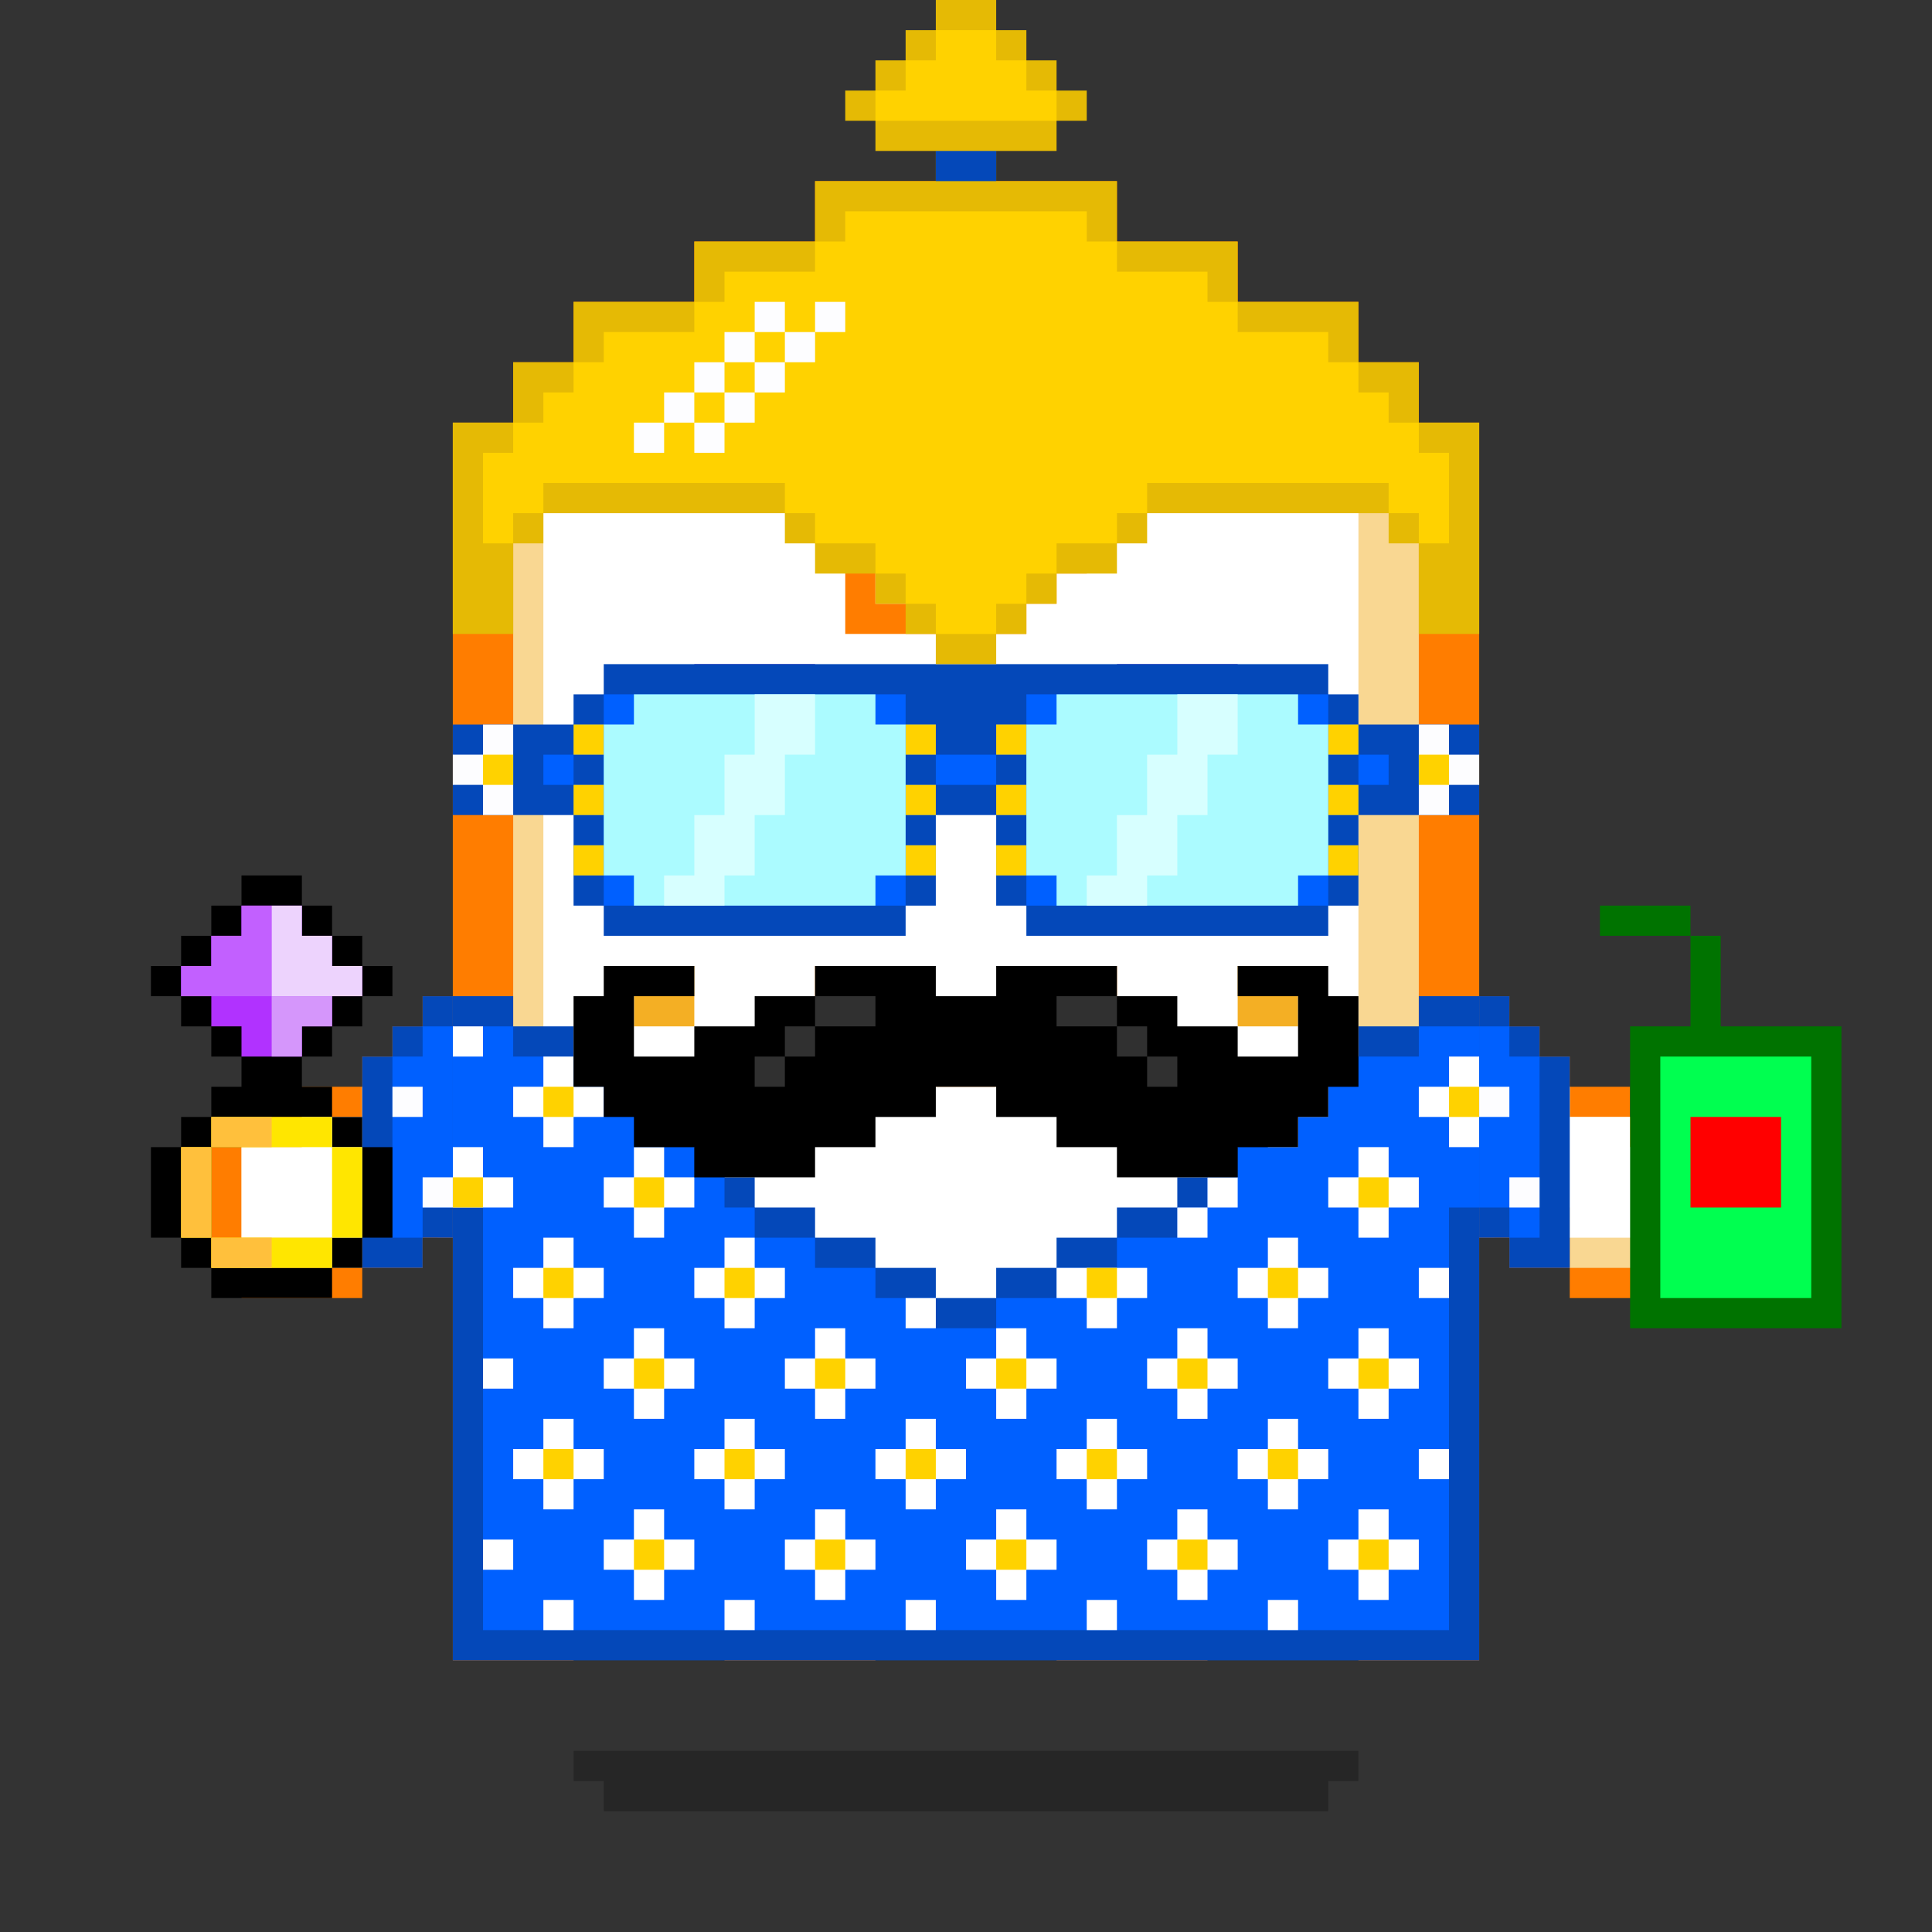 <svg xmlns="http://www.w3.org/2000/svg" viewBox="0 0 64 64"><rect x="0" y="0" width="64" height="64" fill="#333333" stroke="none"/><g class="gotchi-bg"><defs fill="#fff"><pattern id="a" patternUnits="userSpaceOnUse" width="4" height="4"><path d="M0 0h1v1H0zm2 2h1v1H2z"/></pattern><pattern id="b" patternUnits="userSpaceOnUse" x="0" y="0" width="2" height="2"><path d="M0 0h1v1H0z"/></pattern><pattern id="c" patternUnits="userSpaceOnUse" x="-2" y="0" width="8" height="1"><path d="M0 0h1v1H0zm2 0h1v1H2zm2 0h1v1H4z"/></pattern><pattern id="d" patternUnits="userSpaceOnUse" x="0" y="0" width="4" height="4"><path d="M0 0h1v1H0zm0 2h1v1H0zm1 0V1h1v1zm1 0h1v1H2zm0-1h1V0H2zm1 2h1v1H3z"/></pattern><pattern id="e" patternUnits="userSpaceOnUse" width="64" height="32"><path d="M4 4h1v1H4zm7 0h1v1h-1zm7 0h1v1h-1zm7 0h1v1h-1zm7 0h1v1h-1zm7 0h1v1h-1zm7 0h1v1h-1zm7 0h1v1h-1zm7 0h1v1h-1z"/><path fill="url(#a)" d="M0 8h64v7H0z"/><path fill="url(#b)" d="M0 16h64v1H0z"/><path fill="url(#c)" d="M0 18h64v1H0z"/><path fill="url(#b)" d="M22 18h15v1H22zM0 20h64v3H0z"/><path fill="url(#d)" d="M0 24h64v8H0z"/></pattern><mask id="f"><path fill="url(#e)" d="M0 0h64v32H0z"/></mask></defs><path fill="#fff" d="M0 0h64v32H0z"/><path fill="#dea8ff" class="gotchi-secondary" mask="url(#f)" d="M0 0h64v32H0z"/><path fill="#dea8ff" class="gotchi-secondary" d="M0 32h64v32H0z"/><path mask="url(#f)" fill="#fff" transform="matrix(1 0 0 -1 0 64)" d="M0 0h64v32H0z"/></g><style>.gotchi-primary{fill:#FF7D00;}.gotchi-secondary{fill:#F9D792;}.gotchi-cheek{fill:#F4AF24;}.gotchi-eyeColor{fill:#5D24BF;}.gotchi-primary-mouth{fill:#FF7D00;}.gotchi-sleeves-up{display:none;}.gotchi-handsUp{display:none;}.gotchi-handsDownOpen{display:block;}.gotchi-handsDownClosed{display:none;}</style><g class="gotchi-body"><path d="M47 14v-2h-2v-2h-4V8h-4V6H27v2h-4v2h-4v2h-2v2h-2v41h4v-2h5v2h5v-2h6v2h5v-2h5v2h4V14z" class="gotchi-primary"/><path d="M45 14v-2h-4v-2h-4V8H27v2h-4v2h-4v2h-2v39h2v-2h5v2h5v-2h6v2h5v-2h5v2h2V14z" class="gotchi-secondary"/><path d="M18,49h2v-1h2v1h2v2h5v-2h2v-1h2v1h2v2h5v-2h2v-1h2v1h1V14h-4v-2h-4v-2h-5V9h-5v2h-4v2h-4v2h-1V49z" fill="#fff"/></g><path class="gotchi-cheek" d="M21 32v2h2v-2h-1zm21 0h-1v2h2v-2z"/><g class="gotchi-primary-mouth"><path d="M29 32h-2v2h2v-1z"/><path d="M33 34h-4v2h6v-2h-1z"/><path d="M36 32h-1v2h2v-2z"/></g><g class="gotchi-shadow"><path opacity=".25" d="M25 58H19v1h1v1h24V59h1V58h-1z" fill="#000"/></g>,<g class="gotchi-collateral" fill="#ff7d00"><path d="M37 16v-1h-1v-1h-1v1h-6v-2h5v-1h-6v3h-1v1h1v1h-1v1h1v3h6v-1h-5v-2h6v1h1v-1h1v-1h-1v-1h1zm-2 1h-6v-1h6v1z"/><path d="M34 19h1v1h-1zm0-6h1v1h-1z"/></g>
    <style>
        .gotchi-bg { display: none }
    </style>
<g class="gotchi-eyeColor"><path d="M23 28V29V30H24H25H26H27V29V28H28H29V27V26V25V24H28H27V23V22H26H25H24H23V23V24H22H21V25V26V27V28H22H23Z" /><path d="M35 24V25V26V27V28H36H37V29V30H38H39H40H41V29V28H42H43V27V26V25V24H42H41V23V22H40H39H38H37V23V24H36H35Z" /></g><g class="gotchi-wearable wearable-body"><svg x="12" y="32"><path d="M35 1v1h-2v1h-2v1h-1v1h-1v1h-1v1h-1v1h-2v1h-2v1h-2v1h-2v-1h-2V9h-2V8h-2V7h-1V6h-1V5h-1V4H9V3H7V2H5V1H2.5v8H3v14h34V9h.5V1H35z" fill="#0448b9"/><path d="M35 2v1h-2v1h-2v1h-1v1h-1v1h-1v1h-1v1h-2v1h-2v1h-2v1h-2v-1h-2v-1h-2V9h-2V8h-1V7h-1V6h-1V5H9V4H7V3H5V2H2.5v6H4v14h32V8h1.5V2H35z" fill="#0060ff"/><g fill="#fff"><path d="M30 21h1v1h-1zm-6 0h1v1h-1zm-6 0h1v1h-1zm-6 0h1v1h-1zm-6 0h1v1H6zm-2-2h1v1H4zm30-1h-1v1h-1v1h1v1h1v-1h1v-1h-1zm-6 0h-1v1h-1v1h1v1h1v-1h1v-1h-1zm-6 0h-1v1h-1v1h1v1h1v-1h1v-1h-1zm-6 0h-1v1h-1v1h1v1h1v-1h1v-1h-1zm-6 0H9v1H8v1h1v1h1v-1h1v-1h-1zm25-2h1v1h-1zm-3 0h-1v-1h-1v1h-1v1h1v1h1v-1h1zm-6 0h-1v-1h-1v1h-1v1h1v1h1v-1h1zm-6 0h-1v-1h-1v1h-1v1h1v1h1v-1h1zm-6 0h-1v-1h-1v1h-1v1h1v1h1v-1h1zm-6 0H7v-1H6v1H5v1h1v1h1v-1h1zm26-1v-1h1v-1h-1v-1h-1v1h-1v1h1v1zm-13 0h1v-1h1v-1h-1v-1h-1v1h-1v1h1zm-11 0v-1h1v-1h-1v-1H9v1H8v1h1v1zm16-1h1v1h1v-1h1v-1h-1v-1h-1v1h-1zm-12 0h1v1h1v-1h1v-1h-1v-1h-1v1h-1zM4 13h1v1H4zm20-1h1v-1h1v-1h-3v1h1v1zm-6-1h1v1h-1zM7 12v-1h1v-1H7V9H6v1H5v1h1v1zm28-2h1v1h-1zm-6 1h1v1h1v-1h1v-1h-1V9h-1v1h-1zm-18 0h1v1h1v-1h1v-1h-1V9h-1v1h-1zm16-3h1v1h-1z"/><path d="M32 8h1v1h1V8h1V7h-1V6h-1v1h-1zm-4-1h1v1h-1zM8 8h1v1h1V8h1V7h-1V6H9v1H8zM5 8V7H4V6H3v1h-.5v1H3h2zm25-3h1v1h-1zM6 6h1V5h1V4H7V3H6v1H5v1h1z"/><path d="M31 4h1v1h-1zm5-1v1h-1v1h1v1h1V5h.5V4H37V3zM3 2h1v1H3z"/></g><path d="M33 19h1v1h-1zm-6 0h1v1h-1zm-6 0h1v1h-1zm-6 0h1v1h-1zm-6 0h1v1H9zm21-3h1v1h-1zm-6 0h1v1h-1zm-6 0h1v1h-1zm-6 0h1v1h-1zm-6 0h1v1H6zm27-3h1v1h-1zm-6 0h1v1h-1zm-6 0h1v1h-1zm-6 0h1v1h-1zm-6 0h1v1H9zm21-3h1v1h-1zm-6 0h1v1h-1zm-12 0h1v1h-1zm-6 0h1v1H6zm27-3h1v1h-1zM9 7h1v1H9zM3 7h1v1H3zm33-3h1v1h-1zM6 4h1v1H6z" enable-background="new" fill="#ffd200"/></svg></g><g class="gotchi-handsDownClosed"><g class="gotchi-primary"><path d="M19 42h1v1h-1zm1-6h1v1h-1z"/><path d="M21 37h1v1h-1zm5 3v4h1v-4zm-5 3h-1v1h2v-1z"/><path d="M24 44h-2v1h4v-1h-1zm1-5h-1v1h2v-1z"/><path d="M23 38h-1v1h2v-1z"/></g><g class="gotchi-secondary"><path d="M19 43h1v1h-1zm5 2h-2v1h4v-1h-1z"/><path d="M27 41v3h1v-3zm-6 3h-1v1h2v-1z"/><path d="M26 44h1v1h-1zm-7-3h-1v2h1v-1z"/></g><g class="gotchi-primary"><path d="M44 42h1v1h-1zm-1-6h1v1h-1z"/><path d="M42 37h1v1h-1z"/><path d="M42 39v-1h-2v1h1zm0 4v1h2v-1h-1z"/><path d="M40 44h-2v1h4v-1h-1z"/><path d="M38 42v-2h-1v4h1v-1z"/><path d="M40 40v-1h-2v1h1z"/></g><g class="gotchi-secondary"><path d="M42 44v1h2v-1h-1zm-5-2v-1h-1v3h1v-1z"/><path d="M40 45h-2v1h4v-1h-1z"/><path d="M37 44h1v1h-1zm7-1h1v1h-1z"/></g></g><g class="gotchi-handsDownOpen"><g class="gotchi-primary"><path d="M56 38v-1h-2v-1h-2v-1h-1v-1h-1v-1h-1v8h1v1h2v1h4v-1h1v-4z"/></g><g class="gotchi-secondary"><path d="M54 38v-1h-2v-1h-1v-1h-1v-1h-1v6h1v1h2v1h4v-4z" /></g><path d="M54,38v-1h-2v-1h-1v-1h-1v-1h-1v5h1v1h2v1h4v-3H54z" fill="#fff"/><g class="gotchi-primary"><path d="M8 38v-1h2v-1h2v-1h1v-1h1v-1h1v8h-1v1h-2v1H8v-1H7v-4z"/></g><g class="gotchi-secondary"><path d="M10 38v-1h2v-1h1v-1h1v-1h1v6h-1v1h-2v1H8v-4z" /></g><path d="M8,38v3h4v-1h2v-1h1v-5h-1v1h-1v1h-1v1h-2v1H8z" fill="#fff"/></g><g class="gotchi-handsUp"><g class="gotchi-secondary"><path d="M50,38h1v1h-1V38z"/><path d="M49 39h1v1h-1v-1zm2-2h1v1h-1v-1z"/><path d="M52,36h2v1h-2V36z"/><path d="M54,35h2v1h-2V35z"/></g><path d="M52,32v1h-2v1h-1v5h1v-1h1v-1h1v-1h2v-1h2v-3H52z" fill="#fff"/><g class="gotchi-primary"><path d="M49,33h1v1h-1V33z"/><path d="M50 32h2v1h-2v-1zm0 7h1v1h-1v-1z"/><path d="M49 40h1v1h-1v-1zm2-2h1v1h-1v-1z"/><path d="M52 37h2v1h-2v-1zm0-6h4v1h-4v-1z"/><path d="M56,32h1v4h-1V32z"/><path d="M54,36h2v1h-2V36z"/></g><g class="gotchi-secondary"><path d="M13,38h1v1h-1V38z"/><path d="M14 39h1v1h-1v-1zm-2-2h1v1h-1v-1z"/><path d="M10,36h2v1h-2V36z"/><path d="M8,35h2v1H8V35z"/></g><path d="M8,32v3h2v1h2v1h1v1h1v1h1v-5h-1v-1h-2v-1H8z" fill="#fff"/><g class="gotchi-primary"><path d="M14,33h1v1h-1V33z"/><path d="M12 32h2v1h-2v-1zm1 7h1v1h-1v-1z"/><path d="M14 40h1v1h-1v-1zm-2-2h1v1h-1v-1z"/><path d="M10 37h2v1h-2v-1zm-2-6h4v1H8v-1z"/><path d="M7,32h1v4H7V32z"/><path d="M8,36h2v1H8V36z"/></g></g><g class="gotchi-wearable wearable-face"><svg x="19" y="32"><path d="M25 1V0h-3v1h2v2h-2V2h-2V1h-2V0h-4v1h-2V0H8v1H6v1H4v1H2V1h2V0H1v1H0v3h1v1h1v1h2v1h4V6h2V5h2V4h2v1h2v1h2v1h4V6h2V5h1V4h1V1z"/><g fill="#303030"><path d="M19 3h1v1h-1zm-2-2h-1v1h2V1z"/><path d="M18 2h1v1h-1zM6 3h1v1H6zm2-2v1h2V1H9z"/><path d="M7 2h1v1H7z"/></g></svg></g><g class="gotchi-wearable wearable-eyes"><svg x="15" y="22"><path d="M34 2h-1-3V1h-1V0H5v1H4v1H1 0v1 1 1h1 3v3h1v1h10V8h1V5h2v3h1v1h10V8h1V5h3 1V4 3 2z" fill="#0448b9"/><g fill="#0060ff"><path d="M15 3h1V2h-1V1H5v1H4v1h1v1H4v1h1v1H4v1h1v1h10V7h1V6h-1V5h1V4h-1V3zm14 0h1V2h-1V1H19v1h-1v1h1v1h-1v1h1v1h-1v1h1v1h10V7h1V6h-1V5h1V4h-1V3z"/><path d="M17 3h-1v1h2V3h-1zM3 3h1v1H3zm27 0h1v1h-1z"/></g><path d="M33 3V2h-1v3h1V4h1V3h-1z" fill="#fdfdff"/><path d="M32 3h1v1h-1z" fill="#ffd200"/><path d="M1 4v1h1V2H1v1H0v1h1z" fill="#fdfdff"/><path d="M1 3h1v1H1zm3-1h1v1H4zm0 2h1v1H4zm0 2h1v1H4zm25-4h1v1h-1zm0 2h1v1h-1zm0 2h1v1h-1zM15 2h1v1h-1zm0 2h1v1h-1zm0 2h1v1h-1zm3-4h1v1h-1zm0 2h1v1h-1zm0 2h1v1h-1z" fill="#ffd200"/><path d="M14 1H6v1H5v5h1v1h8V7h1V2h-1V1zm14 1V1h-8v1h-1v5h1v1h8V7h1V2h-1z" fill="#abfbff"/><path d="M10 1v2H9v2H8v2H7v1h2V7h1V5h1V3h1V1h-2zm14 0v2h-1v2h-1v2h-1v1h2V7h1V5h1V3h1V1h-2z" fill="#d7ffff"/></svg></g><g class="gotchi-wearable wearable-head"><svg x="15" y="0"><path d="M32 14v-2h-2v-2h-4V8h-4V6h-4V5h2V4h1V3h-1V2h-1V1h-1V0h-2v1h-1v1h-1v1h-1v1h1v1h2v1h-4v2H8v2H4v2H2v2H0v7h2v-3h1v-1h8v1h1v1h2v1h1v1h1v1h2v-1h1v-1h1v-1h2v-1h1v-1h8v1h1v3h2v-7h-2z" fill="#e5ba05"/><path d="M16 5v1h2V5h-2z" fill="#0448b9"/><path d="M19 3V2h-1V1h-2v1h-1v1h-1v1h6V3h-1zm13 12v-1h-1v-1h-1v-1h-1v-1h-3v-1h-1V9h-3V8h-1V7h-8v1h-1v1H9v1H8v1H5v1H4v1H3v1H2v1H1v3h1v-1h1v-1h8v1h1v1h2v1h1v1h1v1h2v-1h1v-1h1v-1h2v-1h1v-1h8v1h1v1h1v-3h-1z" fill="#ffd200"/><g fill="#fdfdff"><path d="M8 14h1v1H8zm-2 0h1v1H6z"/><path d="M9 13h1v1H9zm-2 0h1v1H7z"/><path d="M10 12h1v1h-1zm-2 0h1v1H8z"/><path d="M11 11h1v1h-1zm-2 0h1v1H9z"/><path d="M12 10h1v1h-1zm-2 0h1v1h-1z"/></g></svg></g>"><svg x="12" y="32"><g><g class="gotchi-sleeves gotchi-sleeves-left gotchi-sleeves-up"><path d="M38 9V8h1V7h1V0h-2v1h-1v8h1z" fill="#0448b9"/><path d="M38 8V7h1V1h-1v1h-1v6h1z" fill="#0060ff"/><path d="M37 4h1v1h-1zm1 2h1v1h-1z" fill="#fdfdff"/></g><g class="gotchi-sleeves gotchi-sleeves-left gotchi-sleeves-down"><path d="M39 3V2h-1V1h-1v8h1v1h2V3h-1z" fill="#0448b9"/><path d="M38 3V2h-1v6h1v1h1V3h-1z" fill="#0060ff"/><path d="M38 7h1v1h-1zm-1-3h1v1h-1z" fill="#fdfdff"/></g><g class="gotchi-sleeves gotchi-sleeves-right gotchi-sleeves-up"><path d="M1 7v1h1v1h1V1H2V0H0v7h1z" fill="#0448b9"/><path d="M2 7v1h1V2H2V1H1v6h1z" fill="#0060ff"/><path d="M1 4h1v1H1zm1 3h1v1H2z" fill="#fdfdff"/></g><g class="gotchi-sleeves gotchi-sleeves-right gotchi-sleeves-down"><path d="M2 1v1H1v1H0v7h2V9h1V1H2z" fill="#0448b9"/><path d="M2 2v1H1v6h1V8h1V2H2z" fill="#0060ff"/><path d="M2 7h1v1H2zM1 4h1v1H1z" fill="#fdfdff"/></g></g></svg><g class="gotchi-wearable wearable-hand wearable-hand-left"><svg x="5" y="29"><path d="M6 6V5h1V4h1V3H7V2H6V1H5V0H3v1H2v1H1v1H0v1h1v1h1v1h1v1H2v1H1v1H0v3h1v1h1v1h4v-1h1v-1h1V9H7V8H6V7H5V6h1zm0 7H2v-1H1V9h1V8h4v1h1v3H6v1z"/><path d="M6 3V2H5V1H3v1H2v1H1v1h1v1h1v1h2V5h1V4h1V3z" fill="#b132ff"/><path d="M3 1v1H2v1H1v1h3V1z" fill="#c260ff"/><path d="M6 3V2H5V1H4v3h3V3z" fill="#edd3fd"/><path d="M5 4H4v2h1V5h1V4z" fill="#d596fb"/><g fill="#ffe600"><path d="M2 10V9H1v3h1v-1z"/><path d="M4 9h2V8H2v1h1z"/><path d="M6 9v3h1V9z"/><path d="M4 12H2v1h4v-1H5z"/></g><g fill="#ffc03c"><path d="M2 10V9H1v3h1v-1z"/><path d="M4 9V8H2v1h1zm-1 4h1v-1H2v1z"/></g></svg></g><g class="gotchi-wearable wearable-hand wearable-hand-right"><svg x="3" y="30"><g transform="scale(-1, 1) translate(-58, 0)"><g fill="#007300"><path d="M4 1v3H0v10h7V4H5V1z"/><path d="M5 0h3v1H5z"/></g><path d="M1,5v8h5V5H1z" fill="#00ff50"/><path d="M2,7v3h3V7H2z" fill="red"/></g></svg></g></svg>